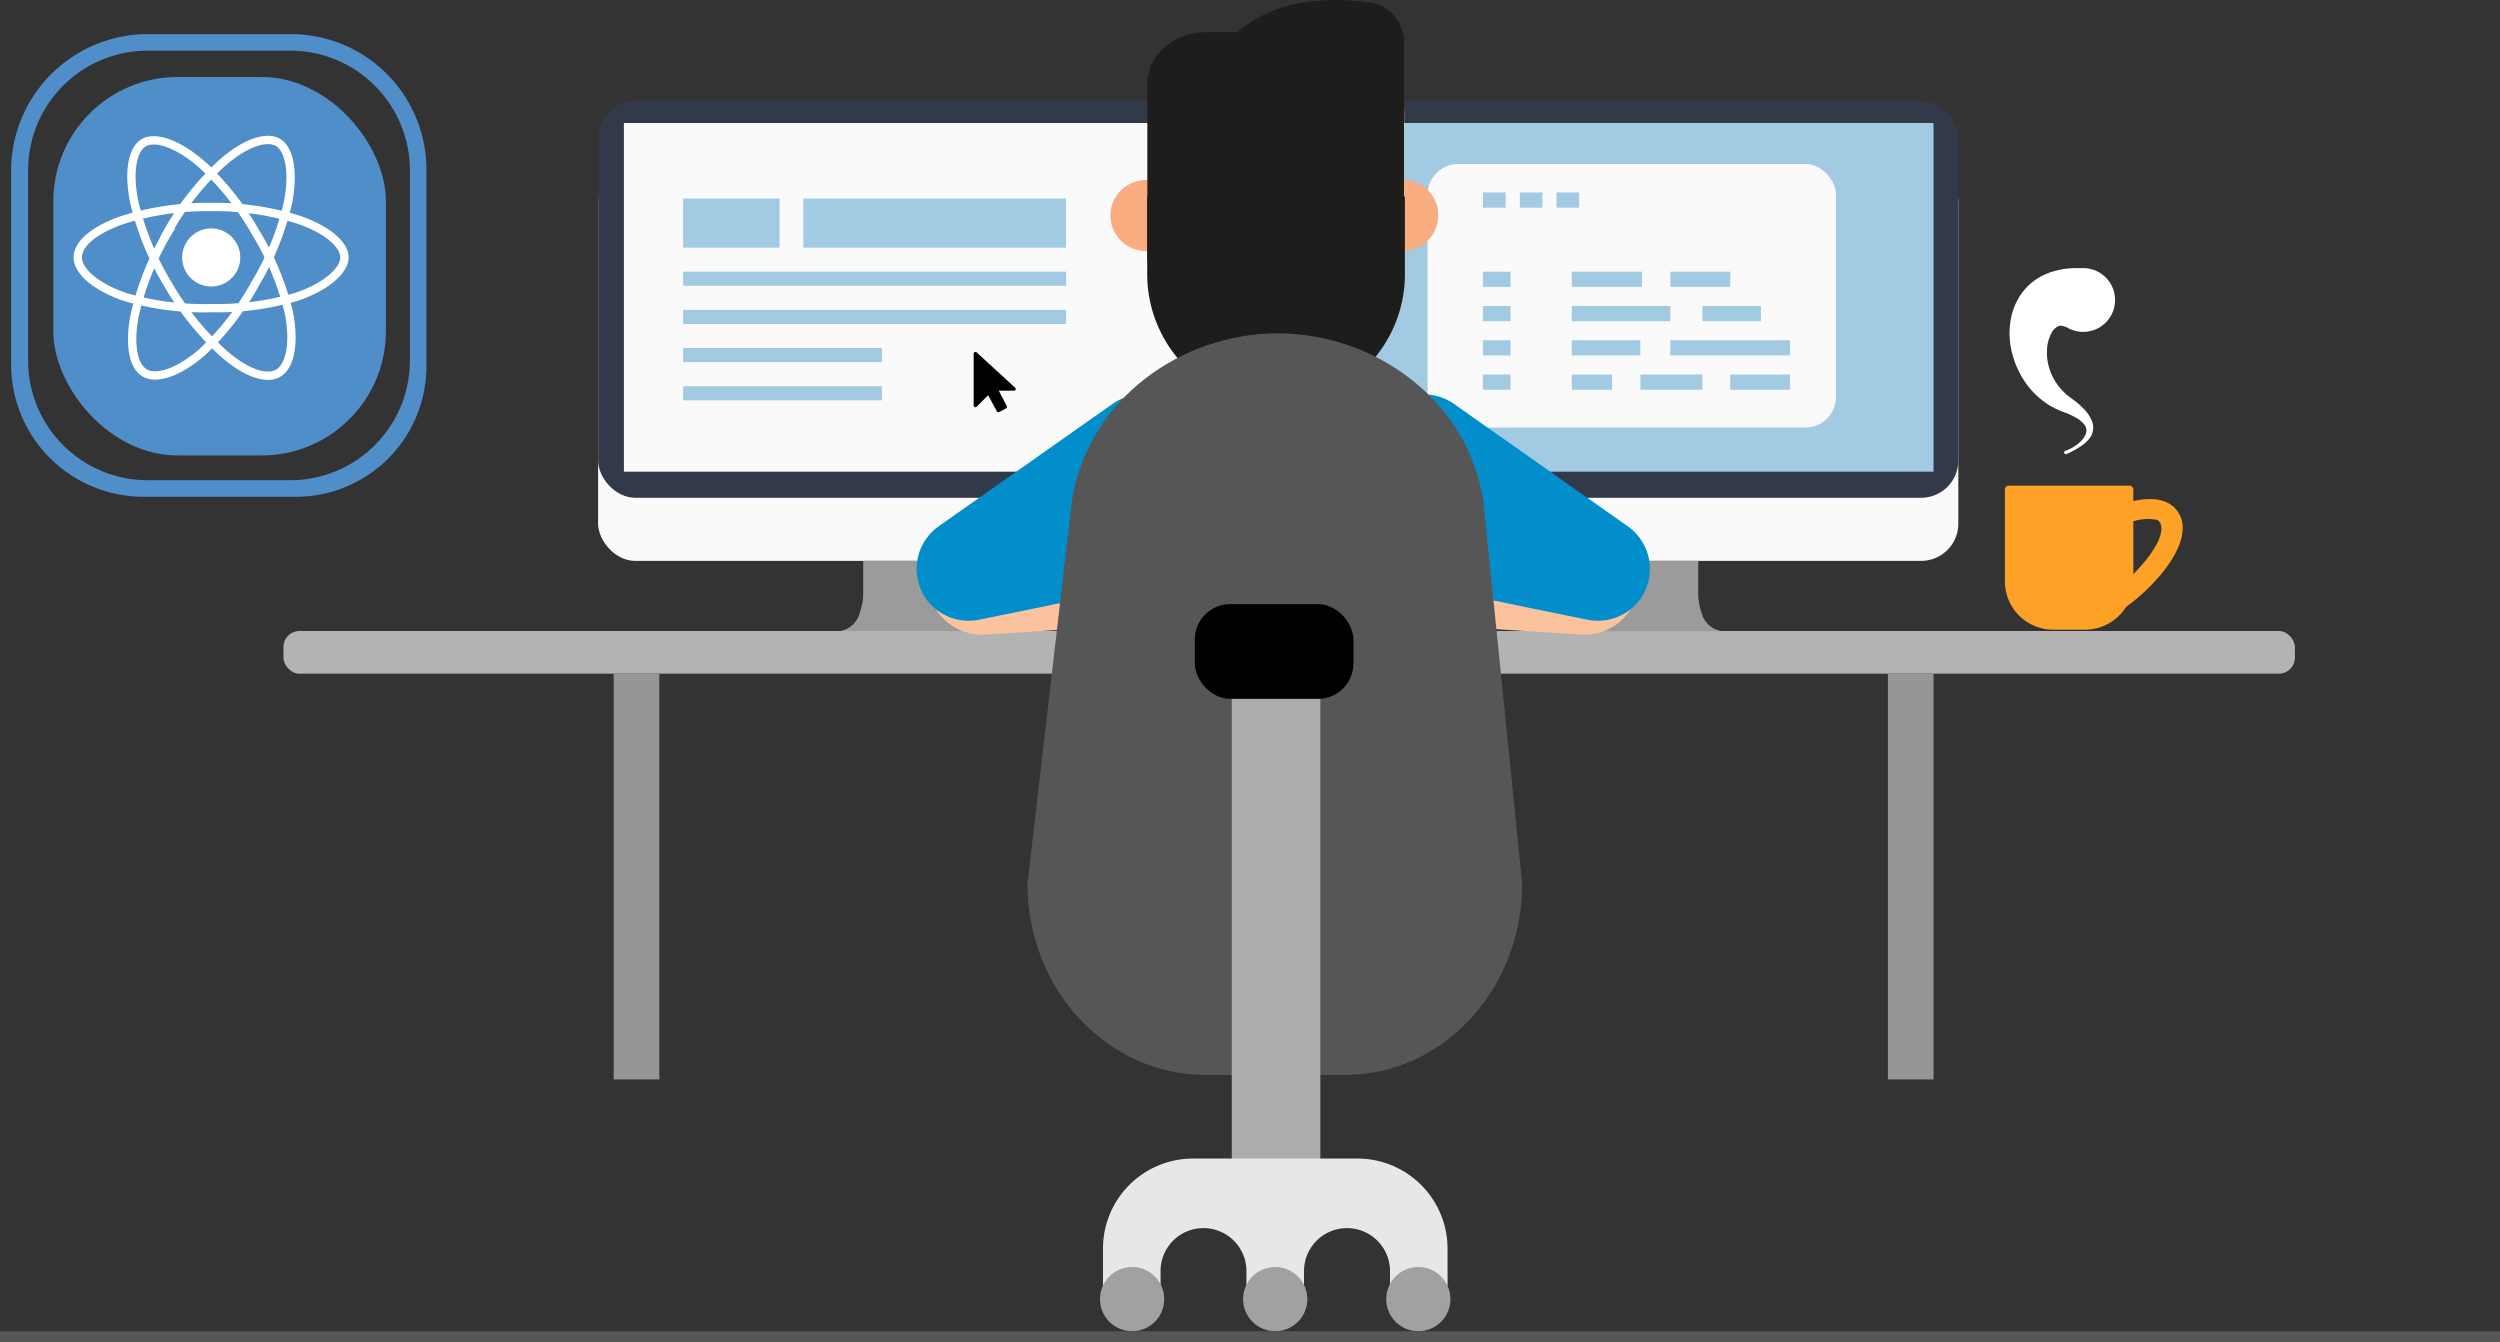 <svg xmlns="http://www.w3.org/2000/svg" viewBox="0 0 225 120.81"><rect x="0" y="0" width="225" height="120.81" fill="#333333" stroke="none"/><defs><style>.cls-1{fill:#fda226;}.cls-2{fill:#fafafa;}.cls-3{fill:#9b9b9b;}.cls-4{fill:#b3b3b3;}.cls-5{fill:#969696;}.cls-6{fill:#323948;}.cls-7{fill:#a2cae3;}.cls-18,.cls-8{fill:#fff;}.cls-9{fill:#fbc39d;}.cls-10{fill:#028eca;}.cls-11{fill:#f9ac7f;}.cls-12{fill:#1d1d1b;}.cls-13{fill:#565656;}.cls-14{fill:#adadad;}.cls-15{fill:#508ec9;}.cls-16{fill:#e8e7e5;}.cls-17{fill:#a1a1a1;}.cls-18,.cls-19{stroke:#fff;stroke-width:0.75px;}.cls-18{stroke-miterlimit:10;}.cls-19{fill:none;}</style></defs><title>Asset 4</title><g id="Layer_2" data-name="Layer 2"><g id="Layer_1-2" data-name="Layer 1"><path class="cls-1" d="M191.67,43.71H180.79a.35.35,0,0,0-.35.35v8.26a4.35,4.35,0,0,0,4.35,4.35h2.88A4.35,4.35,0,0,0,192,52.32V44.06A.35.35,0,0,0,191.67,43.71Z"/><path class="cls-1" d="M190.37,55.25c2.46-1.39,6.67-5.48,6-8.36A2.44,2.44,0,0,0,195,45.21c-1.63-.75-4,.16-4.22.27l.77,1.61a4.33,4.33,0,0,1,2.59-.3.64.64,0,0,1,.35.49c.41,1.67-2.89,5.21-5.1,6.46Z"/><rect class="cls-2" x="53.83" y="14.76" width="59.72" height="35.72" rx="3.35"/><path class="cls-3" d="M90.45,55.13a5.26,5.26,0,0,1-.31-1.81V50.48H77.69v2.84a5.26,5.26,0,0,1-.31,1.81,2.19,2.19,0,0,1-1.93,1.68H92.38A2.19,2.19,0,0,1,90.45,55.13Z"/><rect class="cls-4" x="25.51" y="56.79" width="181.03" height="3.84" rx="1.44"/><rect class="cls-5" x="55.23" y="60.63" width="4.11" height="36.52"/><rect class="cls-5" x="169.91" y="60.63" width="4.11" height="36.52"/><rect class="cls-6" x="53.83" y="9.08" width="59.72" height="35.72" rx="3.35"/><rect class="cls-2" x="56.15" y="11.07" width="55.18" height="31.38"/><rect class="cls-2" x="116.53" y="14.76" width="59.72" height="35.72" rx="3.35"/><path class="cls-3" d="M153.14,55.13a5.25,5.25,0,0,1-.3-1.81V50.48H140.38v2.84a5.25,5.25,0,0,1-.3,1.81,2.19,2.19,0,0,1-1.93,1.68h16.93A2.19,2.19,0,0,1,153.14,55.13Z"/><rect class="cls-6" x="116.53" y="9.08" width="59.72" height="35.72" rx="3.35"/><rect class="cls-7" x="118.84" y="11.07" width="55.18" height="31.38"/><path class="cls-8" d="M185.94,40.56a4.12,4.12,0,0,0,1-.56,2.28,2.28,0,0,0,.74-.85.86.86,0,0,0-.06-.89,2.28,2.28,0,0,0-.77-.66,6.35,6.35,0,0,0-1-.47,6.23,6.23,0,0,1-.6-.24c-.21-.09-.42-.2-.63-.31a7.26,7.26,0,0,1-2.14-1.89A8,8,0,0,1,181.15,32a7.14,7.14,0,0,1-.19-3.21,5.78,5.78,0,0,1,.59-1.74,5.19,5.19,0,0,1,1.3-1.61,5.44,5.44,0,0,1,1.9-1,7.3,7.3,0,0,1,2-.31h.69a2.87,2.87,0,1,1-1.23,5.44,2,2,0,0,0-.74-.26c-.22,0-.56.18-.81.61a3.5,3.5,0,0,0-.43,1.63,4.62,4.62,0,0,0,.32,1.92,5.2,5.2,0,0,0,1.1,1.72c.13.13.25.25.39.37l.47.35a7.58,7.58,0,0,1,1,.86,3.35,3.35,0,0,1,.79,1.19,1.58,1.58,0,0,1-.21,1.45,3.36,3.36,0,0,1-1,.87,9.06,9.06,0,0,1-1.11.59.16.16,0,0,1-.13-.29h0Z"/><rect class="cls-2" x="128.48" y="14.76" width="36.76" height="23.72" rx="2.75"/><rect class="cls-7" x="141.46" y="24.45" width="6.32" height="1.37"/><rect class="cls-7" x="150.33" y="30.62" width="10.77" height="1.37"/><rect class="cls-7" x="155.72" y="33.71" width="5.39" height="1.37"/><rect class="cls-7" x="141.46" y="30.62" width="6.17" height="1.37"/><rect class="cls-7" x="141.46" y="27.54" width="8.87" height="1.37"/><rect class="cls-7" x="141.46" y="33.71" width="3.63" height="1.37"/><polygon class="cls-7" points="147.64 35.08 153.22 35.08 153.22 35.08 153.22 33.71 147.64 33.71 147.64 35.08"/><rect class="cls-7" x="153.22" y="27.54" width="5.26" height="1.37"/><rect class="cls-7" x="150.33" y="24.45" width="5.39" height="1.37"/><rect class="cls-7" x="133.47" y="17.32" width="2.04" height="1.37"/><rect class="cls-7" x="136.78" y="17.32" width="2.04" height="1.37"/><rect class="cls-7" x="140.08" y="17.32" width="2.04" height="1.37"/><rect class="cls-7" x="133.46" y="24.45" width="2.49" height="1.37"/><rect class="cls-7" x="133.46" y="27.54" width="2.49" height="1.37"/><rect class="cls-7" x="133.46" y="30.62" width="2.49" height="1.37"/><rect class="cls-7" x="133.46" y="33.71" width="2.49" height="1.37"/><path d="M87.71,36.62a.14.14,0,0,0,.17,0l1.05-1.05L89.71,37a.14.14,0,0,0,.13.09l.07,0,.63-.33a.14.14,0,0,0,.08-.09.14.14,0,0,0,0-.11l-.73-1.4h1.37a.15.15,0,0,0,.11-.26l-3.49-3.2a.14.14,0,0,0-.16,0,.13.13,0,0,0-.09.13v4.66A.15.15,0,0,0,87.71,36.62Z"/><rect class="cls-7" x="61.48" y="17.87" width="8.68" height="4.42"/><rect class="cls-7" x="72.3" y="17.87" width="23.64" height="4.42"/><rect class="cls-7" x="61.48" y="24.45" width="34.47" height="1.27"/><rect class="cls-7" x="61.48" y="27.89" width="34.47" height="1.27"/><rect class="cls-7" x="61.48" y="31.32" width="17.89" height="1.27"/><rect class="cls-7" x="61.48" y="34.76" width="17.89" height="1.27"/><path class="cls-9" d="M120.26,55.11l-31.56,2a4.93,4.93,0,0,1-5.23-4.61h0a4.92,4.92,0,0,1,4.6-5.23l31.56-2a3,3,0,0,1,3.19,2.81l.25,3.83A3,3,0,0,1,120.26,55.11Z"/><path class="cls-10" d="M100.12,36.36l-15.63,11a4.7,4.7,0,0,0-1.23,6.41h0a4.69,4.69,0,0,0,4.86,2c6.88-1.38,22.68-4.62,22.52-5.15s-1.87-6.67-3.29-11.72A4.7,4.7,0,0,0,100.12,36.36Z"/><path class="cls-9" d="M110.72,55.11l31.57,2a4.93,4.93,0,0,0,5.23-4.61h0a4.94,4.94,0,0,0-4.6-5.23l-31.57-2a3,3,0,0,0-3.19,2.81l-.24,3.83A3,3,0,0,0,110.72,55.11Z"/><path class="cls-10" d="M130.87,36.36l15.62,11a4.7,4.7,0,0,1,1.24,6.41h0a4.7,4.7,0,0,1-4.86,2c-6.88-1.38-22.69-4.62-22.53-5.15s1.88-6.67,3.3-11.72A4.7,4.7,0,0,1,130.87,36.36Z"/><path class="cls-11" d="M103.26,16.21a3.19,3.19,0,1,0,3.06,3.18A3.13,3.13,0,0,0,103.26,16.21Z"/><path class="cls-11" d="M126.37,16.21a3.19,3.19,0,1,0,3.07,3.18A3.13,3.13,0,0,0,126.37,16.21Z"/><path class="cls-9" d="M113.86,36.41l0,0c.31,0,.63,0,1,0h0a11.41,11.41,0,0,0,2.82-.36v0a11.92,11.92,0,0,0,8.7-11.63v-14c0-6.63-5.16-5.57-11.53-5.57h0c-6.37,0-11.54-1.06-11.54,5.57V24.46A11.8,11.8,0,0,0,113.86,36.41Z"/><path class="cls-12" d="M124,19.84v3.8h-4.09s-1-2.74-5.12-2.74-5.12,2.74-5.12,2.74h-4.09v-3.8c0-1.49-1.4-2-2.33-2.15v6.77a11.8,11.8,0,0,0,10.6,11.95l0,0c.31,0,.63,0,1,0s.64,0,1,0l0,0a11.8,11.8,0,0,0,10.59-11.95V17.69C125.41,17.85,124,18.35,124,19.84Z"/><path class="cls-12" d="M123.29.22c-3.16-.44-8.08-.49-11.66,2.46a1.61,1.61,0,0,0-.23.22h-2.84c-2.93,0-5.3,2.07-5.3,4.62v15.9a1,1,0,0,0,1-1V12.16s.18-3.26,3.13-3.26H121.8a3.46,3.46,0,0,1,3.56,3.22V22.4a1,1,0,0,0,1,1V7.82l0-4A3.59,3.59,0,0,0,123.29.22Z"/><rect class="cls-12" x="103.88" y="7.18" width="22.29" height="19.31"/><path class="cls-13" d="M121.08,96.74H108.47c-8.81,0-16-7.7-16-17.19l4-34.46C97.88,35.91,106.38,30,115,30h0c8.72,0,17.27,6.05,18.53,15.35L137,79.55C137,89,129.88,96.74,121.08,96.74Z"/><rect class="cls-14" x="110.86" y="58.63" width="7.97" height="48.17" rx="2.69"/><rect x="107.53" y="54.37" width="14.28" height="8.53" rx="3.19"/><path class="cls-15" d="M26.63,44.71H13A11.92,11.92,0,0,1,1,32.79V15.38A12.31,12.31,0,0,1,13.35,3.07H26.18a12.2,12.2,0,0,1,12.2,12.2V33A11.75,11.75,0,0,1,26.63,44.71ZM13.29,43.22H26.12A10.77,10.77,0,0,0,36.89,32.45V15.33A10.77,10.77,0,0,0,26.12,4.56H13.29A10.76,10.76,0,0,0,2.53,15.33V32.45A10.76,10.76,0,0,0,13.29,43.22Z"/><rect class="cls-15" x="4.8" y="6.93" width="29.93" height="34.06" rx="11.18"/><path class="cls-16" d="M122.17,104.27h-14.8a8.1,8.1,0,0,0-8.1,8.1v3.34h5.18V114.4a3.86,3.86,0,0,1,3.86-3.87h0a3.87,3.87,0,0,1,3.87,3.87v1.31h5.18V114.4a3.87,3.87,0,0,1,3.87-3.87h0a3.87,3.87,0,0,1,3.87,3.87v1.31h5.18v-3.34A8.11,8.11,0,0,0,122.17,104.27Z"/><circle class="cls-17" cx="101.89" cy="116.92" r="2.89"/><circle class="cls-17" cx="114.77" cy="116.92" r="2.89"/><circle class="cls-17" cx="127.65" cy="116.92" r="2.89"/><g id="reactjs-icon"><circle id="Ellipse_4004" data-name="Ellipse 4004" class="cls-18" cx="19.01" cy="23.17" r="2.24"/><g id="Group_967" data-name="Group 967"><path id="Path_8133" data-name="Path 8133" class="cls-19" d="M19,18.63a25.18,25.18,0,0,1,7.89,1.15C29.44,20.66,31,22,31,23.17s-1.65,2.66-4.37,3.56a25.19,25.19,0,0,1-7.61,1,25,25,0,0,1-7.76-1C8.61,25.82,7,24.4,7,23.17s1.49-2.49,4-3.36a25.19,25.19,0,0,1,8-1.18Z"/><path id="Path_8134" data-name="Path 8134" class="cls-19" d="M15.06,20.92A24.85,24.85,0,0,1,20,14.66c2-1.76,3.94-2.45,5-1.85s1.47,2.75.89,5.56A25.09,25.09,0,0,1,23,25.48a24.84,24.84,0,0,1-4.79,6.2c-2.09,1.83-4.11,2.5-5.17,1.89s-1.42-2.54-.93-5.14a25.21,25.21,0,0,1,3-7.51Z"/><path id="Path_8135" data-name="Path 8135" class="cls-19" d="M15.06,25.49a25.35,25.35,0,0,1-3-7.41c-.51-2.63-.15-4.64.89-5.24s3.12.1,5.26,2A25.23,25.23,0,0,1,23,20.91a25,25,0,0,1,3,7.24c.54,2.73.1,4.81-.95,5.43s-2.91,0-4.92-1.76A25.5,25.5,0,0,1,15.06,25.49Z"/></g></g><rect class="cls-13" y="119.81" width="225" height="1"/></g></g></svg>